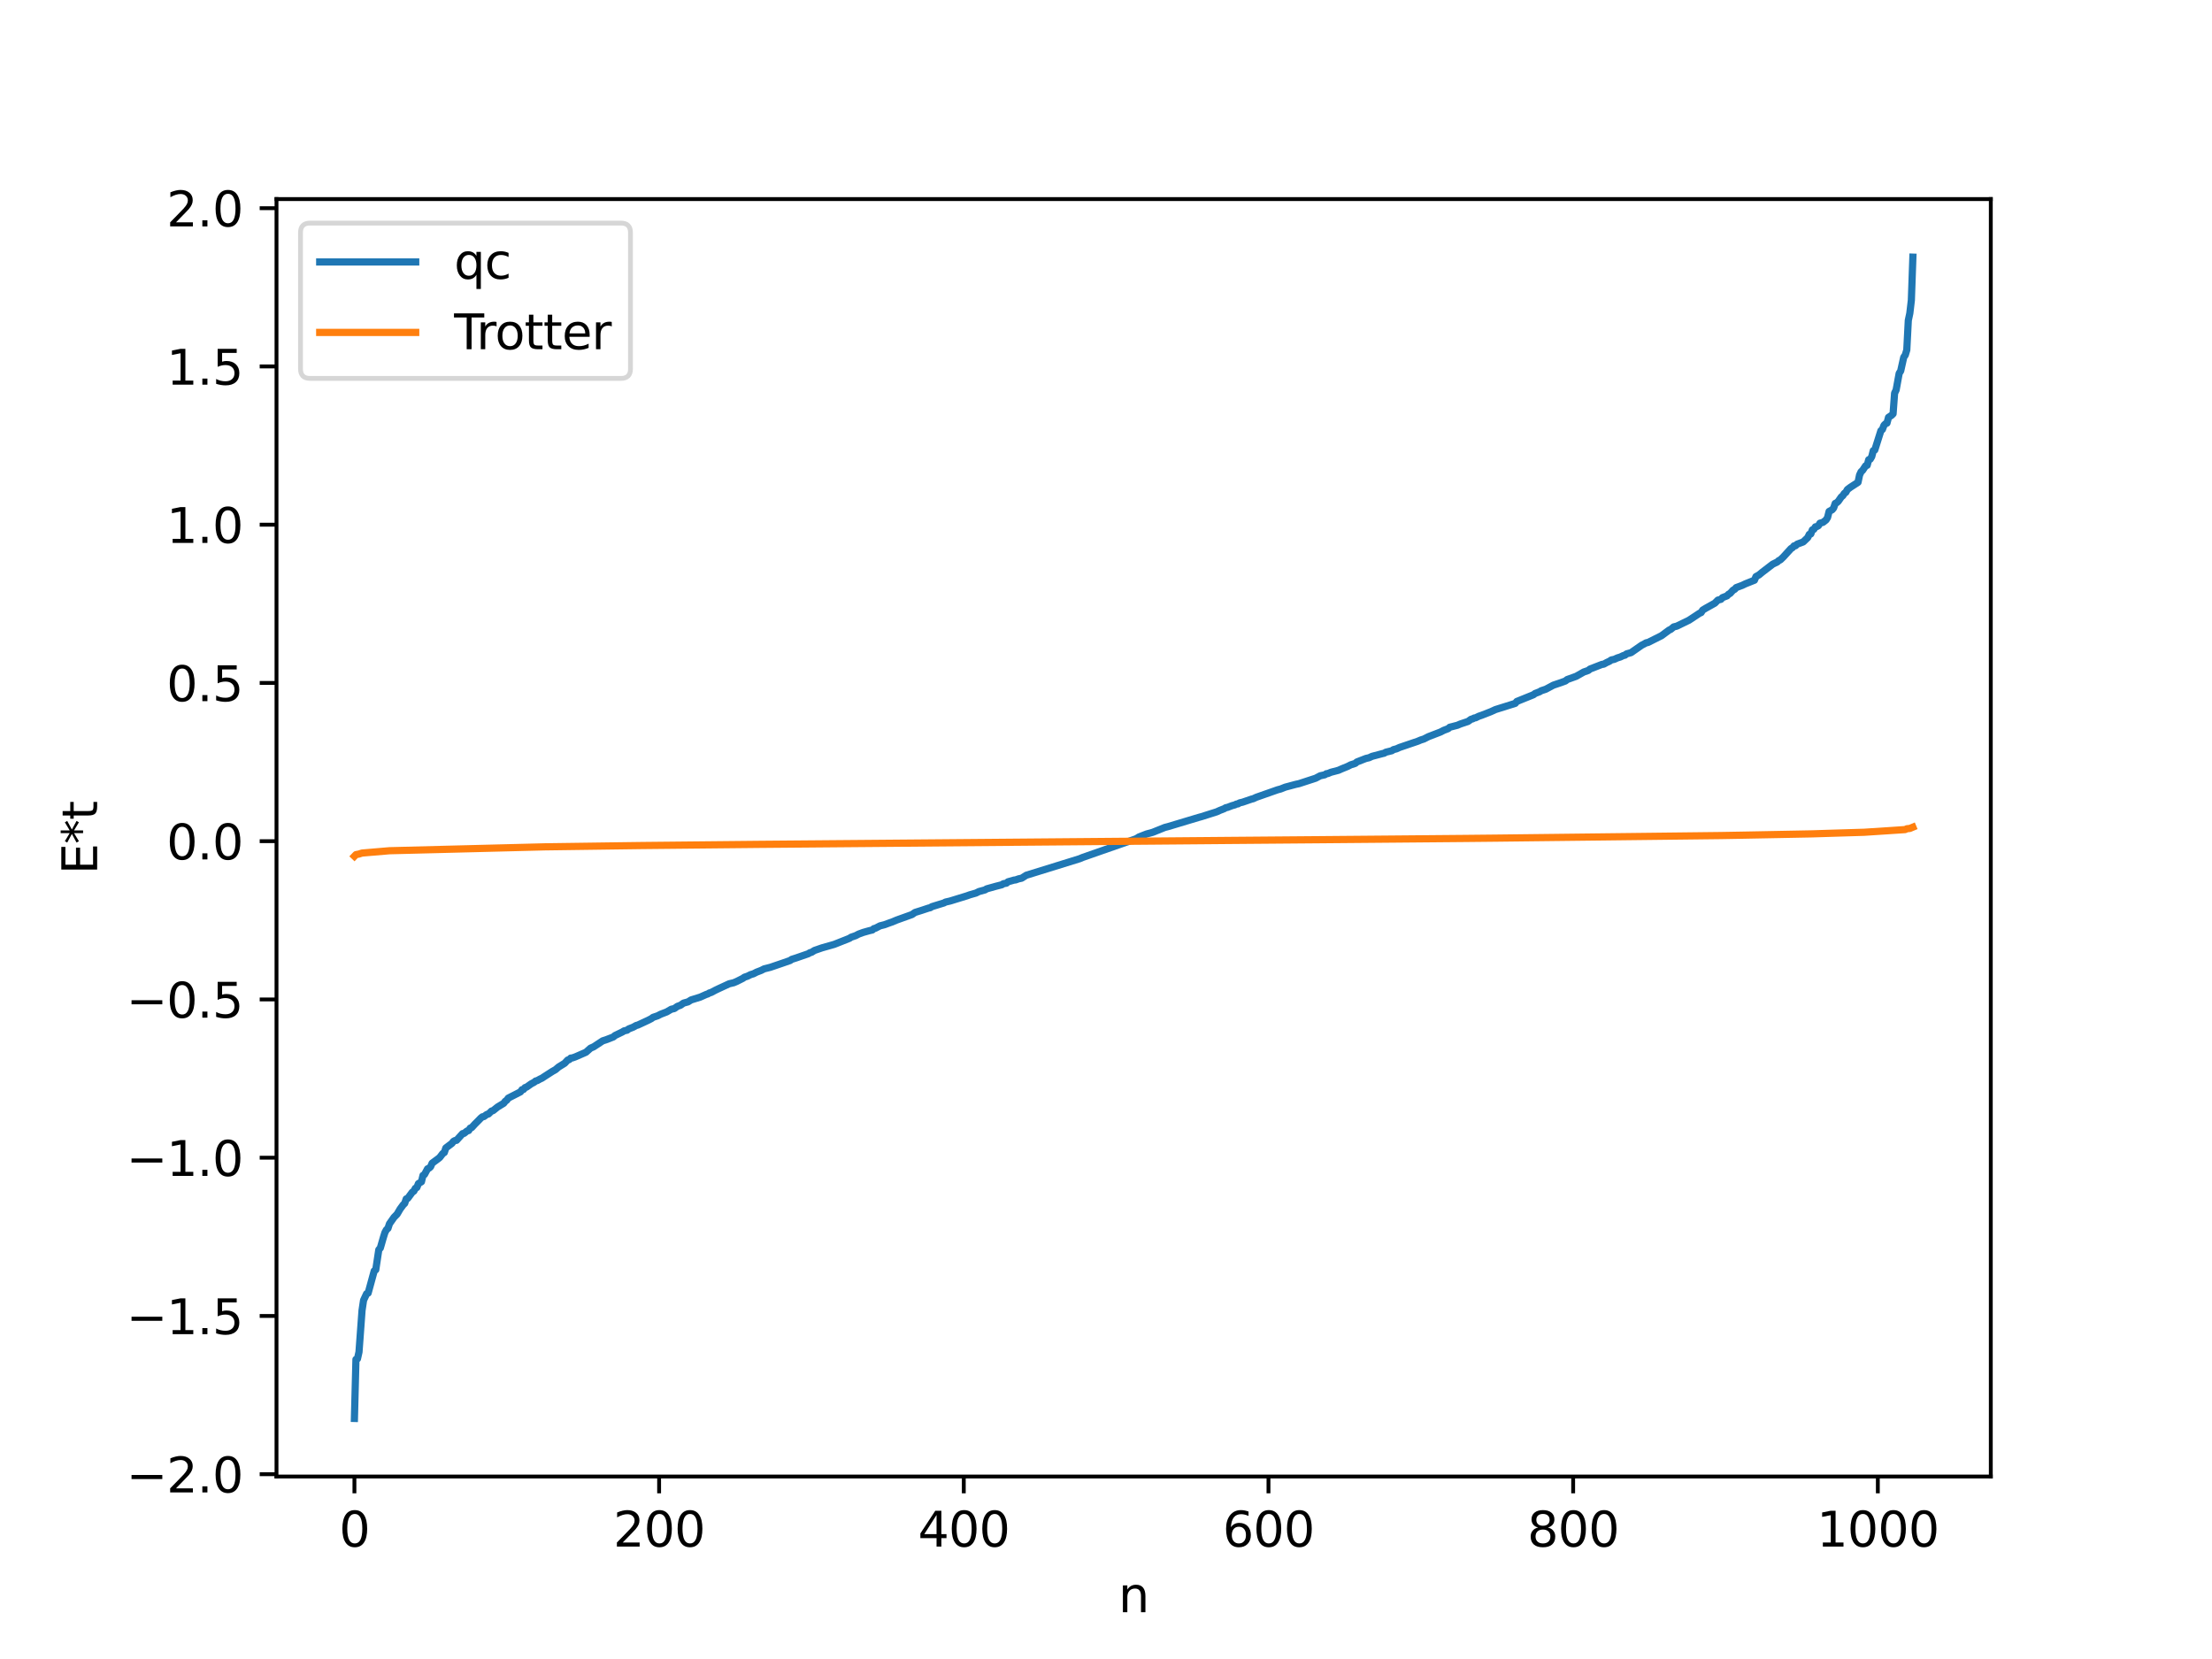 <?xml version="1.0" encoding="utf-8" standalone="no"?>
<!DOCTYPE svg PUBLIC "-//W3C//DTD SVG 1.1//EN"
  "http://www.w3.org/Graphics/SVG/1.1/DTD/svg11.dtd">
<svg xmlns:xlink="http://www.w3.org/1999/xlink" width="460.8pt" height="345.6pt" viewBox="0 0 460.8 345.6" xmlns="http://www.w3.org/2000/svg" version="1.1">
 <defs>
  <style type="text/css">*{stroke-linejoin: round; stroke-linecap: butt}</style>
 </defs>
 <g id="figure_1">
  <g id="patch_1">
   <path d="M 0 345.6 
L 460.8 345.6 
L 460.8 0 
L 0 0 
z
" style="fill: #ffffff"/>
  </g>
  <g id="axes_1">
   <g id="patch_2">
    <path d="M 57.6 307.584 
L 414.72 307.584 
L 414.72 41.472 
L 57.6 41.472 
z
" style="fill: #ffffff"/>
   </g>
   <g id="matplotlib.axis_1">
    <g id="xtick_1">
     <g id="line2d_1">
      <defs>
       <path id="m1be3a867fe" d="M 0 0 
L 0 3.5 
" style="stroke: #000000; stroke-width: 0.8"/>
      </defs>
      <g>
       <use xlink:href="#m1be3a867fe" x="73.833" y="307.584" style="stroke: #000000; stroke-width: 0.8"/>
      </g>
     </g>
     <g id="text_1">
      <!-- 0 -->
      <g transform="translate(70.651 322.182) scale(0.1 -0.1)">
       <defs>
        <path id="DejaVuSans-30" d="M 2034 4250 
Q 1547 4250 1301 3770 
Q 1056 3291 1056 2328 
Q 1056 1369 1301 889 
Q 1547 409 2034 409 
Q 2525 409 2770 889 
Q 3016 1369 3016 2328 
Q 3016 3291 2770 3770 
Q 2525 4250 2034 4250 
z
M 2034 4750 
Q 2819 4750 3233 4129 
Q 3647 3509 3647 2328 
Q 3647 1150 3233 529 
Q 2819 -91 2034 -91 
Q 1250 -91 836 529 
Q 422 1150 422 2328 
Q 422 3509 836 4129 
Q 1250 4750 2034 4750 
z
" transform="scale(0.016)"/>
       </defs>
       <use xlink:href="#DejaVuSans-30"/>
      </g>
     </g>
    </g>
    <g id="xtick_2">
     <g id="line2d_2">
      <g>
       <use xlink:href="#m1be3a867fe" x="137.304" y="307.584" style="stroke: #000000; stroke-width: 0.8"/>
      </g>
     </g>
     <g id="text_2">
      <!-- 200 -->
      <g transform="translate(127.76 322.182) scale(0.1 -0.1)">
       <defs>
        <path id="DejaVuSans-32" d="M 1228 531 
L 3431 531 
L 3431 0 
L 469 0 
L 469 531 
Q 828 903 1448 1529 
Q 2069 2156 2228 2338 
Q 2531 2678 2651 2914 
Q 2772 3150 2772 3378 
Q 2772 3750 2511 3984 
Q 2250 4219 1831 4219 
Q 1534 4219 1204 4116 
Q 875 4013 500 3803 
L 500 4441 
Q 881 4594 1212 4672 
Q 1544 4750 1819 4750 
Q 2544 4750 2975 4387 
Q 3406 4025 3406 3419 
Q 3406 3131 3298 2873 
Q 3191 2616 2906 2266 
Q 2828 2175 2409 1742 
Q 1991 1309 1228 531 
z
" transform="scale(0.016)"/>
       </defs>
       <use xlink:href="#DejaVuSans-32"/>
       <use xlink:href="#DejaVuSans-30" x="63.623"/>
       <use xlink:href="#DejaVuSans-30" x="127.246"/>
      </g>
     </g>
    </g>
    <g id="xtick_3">
     <g id="line2d_3">
      <g>
       <use xlink:href="#m1be3a867fe" x="200.775" y="307.584" style="stroke: #000000; stroke-width: 0.8"/>
      </g>
     </g>
     <g id="text_3">
      <!-- 400 -->
      <g transform="translate(191.231 322.182) scale(0.1 -0.1)">
       <defs>
        <path id="DejaVuSans-34" d="M 2419 4116 
L 825 1625 
L 2419 1625 
L 2419 4116 
z
M 2253 4666 
L 3047 4666 
L 3047 1625 
L 3713 1625 
L 3713 1100 
L 3047 1100 
L 3047 0 
L 2419 0 
L 2419 1100 
L 313 1100 
L 313 1709 
L 2253 4666 
z
" transform="scale(0.016)"/>
       </defs>
       <use xlink:href="#DejaVuSans-34"/>
       <use xlink:href="#DejaVuSans-30" x="63.623"/>
       <use xlink:href="#DejaVuSans-30" x="127.246"/>
      </g>
     </g>
    </g>
    <g id="xtick_4">
     <g id="line2d_4">
      <g>
       <use xlink:href="#m1be3a867fe" x="264.246" y="307.584" style="stroke: #000000; stroke-width: 0.8"/>
      </g>
     </g>
     <g id="text_4">
      <!-- 600 -->
      <g transform="translate(254.702 322.182) scale(0.1 -0.1)">
       <defs>
        <path id="DejaVuSans-36" d="M 2113 2584 
Q 1688 2584 1439 2293 
Q 1191 2003 1191 1497 
Q 1191 994 1439 701 
Q 1688 409 2113 409 
Q 2538 409 2786 701 
Q 3034 994 3034 1497 
Q 3034 2003 2786 2293 
Q 2538 2584 2113 2584 
z
M 3366 4563 
L 3366 3988 
Q 3128 4100 2886 4159 
Q 2644 4219 2406 4219 
Q 1781 4219 1451 3797 
Q 1122 3375 1075 2522 
Q 1259 2794 1537 2939 
Q 1816 3084 2150 3084 
Q 2853 3084 3261 2657 
Q 3669 2231 3669 1497 
Q 3669 778 3244 343 
Q 2819 -91 2113 -91 
Q 1303 -91 875 529 
Q 447 1150 447 2328 
Q 447 3434 972 4092 
Q 1497 4750 2381 4750 
Q 2619 4750 2861 4703 
Q 3103 4656 3366 4563 
z
" transform="scale(0.016)"/>
       </defs>
       <use xlink:href="#DejaVuSans-36"/>
       <use xlink:href="#DejaVuSans-30" x="63.623"/>
       <use xlink:href="#DejaVuSans-30" x="127.246"/>
      </g>
     </g>
    </g>
    <g id="xtick_5">
     <g id="line2d_5">
      <g>
       <use xlink:href="#m1be3a867fe" x="327.717" y="307.584" style="stroke: #000000; stroke-width: 0.8"/>
      </g>
     </g>
     <g id="text_5">
      <!-- 800 -->
      <g transform="translate(318.173 322.182) scale(0.1 -0.1)">
       <defs>
        <path id="DejaVuSans-38" d="M 2034 2216 
Q 1584 2216 1326 1975 
Q 1069 1734 1069 1313 
Q 1069 891 1326 650 
Q 1584 409 2034 409 
Q 2484 409 2743 651 
Q 3003 894 3003 1313 
Q 3003 1734 2745 1975 
Q 2488 2216 2034 2216 
z
M 1403 2484 
Q 997 2584 770 2862 
Q 544 3141 544 3541 
Q 544 4100 942 4425 
Q 1341 4750 2034 4750 
Q 2731 4750 3128 4425 
Q 3525 4100 3525 3541 
Q 3525 3141 3298 2862 
Q 3072 2584 2669 2484 
Q 3125 2378 3379 2068 
Q 3634 1759 3634 1313 
Q 3634 634 3220 271 
Q 2806 -91 2034 -91 
Q 1263 -91 848 271 
Q 434 634 434 1313 
Q 434 1759 690 2068 
Q 947 2378 1403 2484 
z
M 1172 3481 
Q 1172 3119 1398 2916 
Q 1625 2713 2034 2713 
Q 2441 2713 2670 2916 
Q 2900 3119 2900 3481 
Q 2900 3844 2670 4047 
Q 2441 4250 2034 4250 
Q 1625 4250 1398 4047 
Q 1172 3844 1172 3481 
z
" transform="scale(0.016)"/>
       </defs>
       <use xlink:href="#DejaVuSans-38"/>
       <use xlink:href="#DejaVuSans-30" x="63.623"/>
       <use xlink:href="#DejaVuSans-30" x="127.246"/>
      </g>
     </g>
    </g>
    <g id="xtick_6">
     <g id="line2d_6">
      <g>
       <use xlink:href="#m1be3a867fe" x="391.188" y="307.584" style="stroke: #000000; stroke-width: 0.8"/>
      </g>
     </g>
     <g id="text_6">
      <!-- 1000 -->
      <g transform="translate(378.463 322.182) scale(0.1 -0.1)">
       <defs>
        <path id="DejaVuSans-31" d="M 794 531 
L 1825 531 
L 1825 4091 
L 703 3866 
L 703 4441 
L 1819 4666 
L 2450 4666 
L 2450 531 
L 3481 531 
L 3481 0 
L 794 0 
L 794 531 
z
" transform="scale(0.016)"/>
       </defs>
       <use xlink:href="#DejaVuSans-31"/>
       <use xlink:href="#DejaVuSans-30" x="63.623"/>
       <use xlink:href="#DejaVuSans-30" x="127.246"/>
       <use xlink:href="#DejaVuSans-30" x="190.869"/>
      </g>
     </g>
    </g>
    <g id="text_7">
     <!-- n -->
     <g transform="translate(232.991 335.861) scale(0.1 -0.1)">
      <defs>
       <path id="DejaVuSans-6e" d="M 3513 2113 
L 3513 0 
L 2938 0 
L 2938 2094 
Q 2938 2591 2744 2837 
Q 2550 3084 2163 3084 
Q 1697 3084 1428 2787 
Q 1159 2491 1159 1978 
L 1159 0 
L 581 0 
L 581 3500 
L 1159 3500 
L 1159 2956 
Q 1366 3272 1645 3428 
Q 1925 3584 2291 3584 
Q 2894 3584 3203 3211 
Q 3513 2838 3513 2113 
z
" transform="scale(0.016)"/>
      </defs>
      <use xlink:href="#DejaVuSans-6e"/>
     </g>
    </g>
   </g>
   <g id="matplotlib.axis_2">
    <g id="ytick_1">
     <g id="line2d_7">
      <defs>
       <path id="m38b2a38854" d="M 0 0 
L -3.5 0 
" style="stroke: #000000; stroke-width: 0.8"/>
      </defs>
      <g>
       <use xlink:href="#m38b2a38854" x="57.6" y="307.101" style="stroke: #000000; stroke-width: 0.8"/>
      </g>
     </g>
     <g id="text_8">
      <!-- −2.0 -->
      <g transform="translate(26.317 310.9) scale(0.1 -0.1)">
       <defs>
        <path id="DejaVuSans-2212" d="M 678 2272 
L 4684 2272 
L 4684 1741 
L 678 1741 
L 678 2272 
z
" transform="scale(0.016)"/>
        <path id="DejaVuSans-2e" d="M 684 794 
L 1344 794 
L 1344 0 
L 684 0 
L 684 794 
z
" transform="scale(0.016)"/>
       </defs>
       <use xlink:href="#DejaVuSans-2212"/>
       <use xlink:href="#DejaVuSans-32" x="83.789"/>
       <use xlink:href="#DejaVuSans-2e" x="147.412"/>
       <use xlink:href="#DejaVuSans-30" x="179.199"/>
      </g>
     </g>
    </g>
    <g id="ytick_2">
     <g id="line2d_8">
      <g>
       <use xlink:href="#m38b2a38854" x="57.6" y="274.134" style="stroke: #000000; stroke-width: 0.8"/>
      </g>
     </g>
     <g id="text_9">
      <!-- −1.5 -->
      <g transform="translate(26.317 277.933) scale(0.1 -0.1)">
       <defs>
        <path id="DejaVuSans-35" d="M 691 4666 
L 3169 4666 
L 3169 4134 
L 1269 4134 
L 1269 2991 
Q 1406 3038 1543 3061 
Q 1681 3084 1819 3084 
Q 2600 3084 3056 2656 
Q 3513 2228 3513 1497 
Q 3513 744 3044 326 
Q 2575 -91 1722 -91 
Q 1428 -91 1123 -41 
Q 819 9 494 109 
L 494 744 
Q 775 591 1075 516 
Q 1375 441 1709 441 
Q 2250 441 2565 725 
Q 2881 1009 2881 1497 
Q 2881 1984 2565 2268 
Q 2250 2553 1709 2553 
Q 1456 2553 1204 2497 
Q 953 2441 691 2322 
L 691 4666 
z
" transform="scale(0.016)"/>
       </defs>
       <use xlink:href="#DejaVuSans-2212"/>
       <use xlink:href="#DejaVuSans-31" x="83.789"/>
       <use xlink:href="#DejaVuSans-2e" x="147.412"/>
       <use xlink:href="#DejaVuSans-35" x="179.199"/>
      </g>
     </g>
    </g>
    <g id="ytick_3">
     <g id="line2d_9">
      <g>
       <use xlink:href="#m38b2a38854" x="57.6" y="241.167" style="stroke: #000000; stroke-width: 0.8"/>
      </g>
     </g>
     <g id="text_10">
      <!-- −1.0 -->
      <g transform="translate(26.317 244.966) scale(0.1 -0.1)">
       <use xlink:href="#DejaVuSans-2212"/>
       <use xlink:href="#DejaVuSans-31" x="83.789"/>
       <use xlink:href="#DejaVuSans-2e" x="147.412"/>
       <use xlink:href="#DejaVuSans-30" x="179.199"/>
      </g>
     </g>
    </g>
    <g id="ytick_4">
     <g id="line2d_10">
      <g>
       <use xlink:href="#m38b2a38854" x="57.6" y="208.201" style="stroke: #000000; stroke-width: 0.8"/>
      </g>
     </g>
     <g id="text_11">
      <!-- −0.5 -->
      <g transform="translate(26.317 212) scale(0.1 -0.1)">
       <use xlink:href="#DejaVuSans-2212"/>
       <use xlink:href="#DejaVuSans-30" x="83.789"/>
       <use xlink:href="#DejaVuSans-2e" x="147.412"/>
       <use xlink:href="#DejaVuSans-35" x="179.199"/>
      </g>
     </g>
    </g>
    <g id="ytick_5">
     <g id="line2d_11">
      <g>
       <use xlink:href="#m38b2a38854" x="57.6" y="175.234" style="stroke: #000000; stroke-width: 0.8"/>
      </g>
     </g>
     <g id="text_12">
      <!-- 0.0 -->
      <g transform="translate(34.697 179.033) scale(0.1 -0.1)">
       <use xlink:href="#DejaVuSans-30"/>
       <use xlink:href="#DejaVuSans-2e" x="63.623"/>
       <use xlink:href="#DejaVuSans-30" x="95.41"/>
      </g>
     </g>
    </g>
    <g id="ytick_6">
     <g id="line2d_12">
      <g>
       <use xlink:href="#m38b2a38854" x="57.6" y="142.267" style="stroke: #000000; stroke-width: 0.8"/>
      </g>
     </g>
     <g id="text_13">
      <!-- 0.5 -->
      <g transform="translate(34.697 146.066) scale(0.1 -0.1)">
       <use xlink:href="#DejaVuSans-30"/>
       <use xlink:href="#DejaVuSans-2e" x="63.623"/>
       <use xlink:href="#DejaVuSans-35" x="95.41"/>
      </g>
     </g>
    </g>
    <g id="ytick_7">
     <g id="line2d_13">
      <g>
       <use xlink:href="#m38b2a38854" x="57.6" y="109.301" style="stroke: #000000; stroke-width: 0.8"/>
      </g>
     </g>
     <g id="text_14">
      <!-- 1.0 -->
      <g transform="translate(34.697 113.1) scale(0.1 -0.1)">
       <use xlink:href="#DejaVuSans-31"/>
       <use xlink:href="#DejaVuSans-2e" x="63.623"/>
       <use xlink:href="#DejaVuSans-30" x="95.41"/>
      </g>
     </g>
    </g>
    <g id="ytick_8">
     <g id="line2d_14">
      <g>
       <use xlink:href="#m38b2a38854" x="57.6" y="76.334" style="stroke: #000000; stroke-width: 0.8"/>
      </g>
     </g>
     <g id="text_15">
      <!-- 1.5 -->
      <g transform="translate(34.697 80.133) scale(0.1 -0.1)">
       <use xlink:href="#DejaVuSans-31"/>
       <use xlink:href="#DejaVuSans-2e" x="63.623"/>
       <use xlink:href="#DejaVuSans-35" x="95.41"/>
      </g>
     </g>
    </g>
    <g id="ytick_9">
     <g id="line2d_15">
      <g>
       <use xlink:href="#m38b2a38854" x="57.6" y="43.367" style="stroke: #000000; stroke-width: 0.8"/>
      </g>
     </g>
     <g id="text_16">
      <!-- 2.0 -->
      <g transform="translate(34.697 47.167) scale(0.1 -0.1)">
       <use xlink:href="#DejaVuSans-32"/>
       <use xlink:href="#DejaVuSans-2e" x="63.623"/>
       <use xlink:href="#DejaVuSans-30" x="95.41"/>
      </g>
     </g>
    </g>
    <g id="text_17">
     <!-- E*t -->
     <g transform="translate(20.238 182.148) rotate(-90) scale(0.1 -0.1)">
      <defs>
       <path id="DejaVuSans-45" d="M 628 4666 
L 3578 4666 
L 3578 4134 
L 1259 4134 
L 1259 2753 
L 3481 2753 
L 3481 2222 
L 1259 2222 
L 1259 531 
L 3634 531 
L 3634 0 
L 628 0 
L 628 4666 
z
" transform="scale(0.016)"/>
       <path id="DejaVuSans-2a" d="M 3009 3897 
L 1888 3291 
L 3009 2681 
L 2828 2375 
L 1778 3009 
L 1778 1831 
L 1422 1831 
L 1422 3009 
L 372 2375 
L 191 2681 
L 1313 3291 
L 191 3897 
L 372 4206 
L 1422 3572 
L 1422 4750 
L 1778 4750 
L 1778 3572 
L 2828 4206 
L 3009 3897 
z
" transform="scale(0.016)"/>
       <path id="DejaVuSans-74" d="M 1172 4494 
L 1172 3500 
L 2356 3500 
L 2356 3053 
L 1172 3053 
L 1172 1153 
Q 1172 725 1289 603 
Q 1406 481 1766 481 
L 2356 481 
L 2356 0 
L 1766 0 
Q 1100 0 847 248 
Q 594 497 594 1153 
L 594 3053 
L 172 3053 
L 172 3500 
L 594 3500 
L 594 4494 
L 1172 4494 
z
" transform="scale(0.016)"/>
      </defs>
      <use xlink:href="#DejaVuSans-45"/>
      <use xlink:href="#DejaVuSans-2a" x="63.184"/>
      <use xlink:href="#DejaVuSans-74" x="113.184"/>
     </g>
    </g>
   </g>
   <g id="line2d_16">
    <path d="M 73.833 295.488 
L 74.15 283.19 
L 74.467 283.06 
L 74.785 281.647 
L 75.42 272.974 
L 75.737 270.862 
L 76.372 269.508 
L 76.689 269.379 
L 77.958 264.747 
L 78.276 264.524 
L 78.91 260.344 
L 79.228 259.987 
L 79.862 257.788 
L 80.18 256.772 
L 80.497 256.175 
L 80.815 255.905 
L 81.132 254.938 
L 82.084 253.584 
L 82.719 252.937 
L 83.353 251.858 
L 83.988 250.994 
L 84.305 250.685 
L 84.623 249.749 
L 84.94 249.638 
L 85.892 248.348 
L 86.21 248.142 
L 86.527 247.538 
L 86.844 247.373 
L 87.162 246.571 
L 87.796 246.184 
L 88.114 244.859 
L 88.431 244.67 
L 89.066 243.486 
L 89.383 243.346 
L 89.7 243.065 
L 90.018 242.316 
L 91.287 241.377 
L 91.605 241.119 
L 92.239 240.294 
L 92.557 240.099 
L 92.874 239.144 
L 94.143 238.184 
L 94.461 237.77 
L 94.778 237.592 
L 95.096 237.555 
L 96.365 236.154 
L 96.682 236.096 
L 97.317 235.589 
L 97.634 235.513 
L 97.952 235.008 
L 98.269 234.89 
L 98.904 234.194 
L 99.539 233.559 
L 100.173 232.908 
L 100.491 232.654 
L 100.808 232.598 
L 101.443 232.141 
L 101.76 232.064 
L 102.395 231.449 
L 102.712 231.369 
L 103.664 230.604 
L 104.934 229.833 
L 105.251 229.413 
L 105.568 229.195 
L 105.886 228.757 
L 108.424 227.455 
L 108.742 226.999 
L 109.059 226.952 
L 109.377 226.562 
L 109.694 226.464 
L 110.646 225.79 
L 111.281 225.448 
L 111.598 225.186 
L 111.915 225.111 
L 112.55 224.758 
L 112.867 224.622 
L 113.502 224.201 
L 115.089 223.182 
L 115.724 222.826 
L 116.358 222.282 
L 117.628 221.497 
L 118.262 220.82 
L 118.58 220.737 
L 118.897 220.416 
L 119.215 220.391 
L 119.849 220.167 
L 122.071 219.2 
L 123.023 218.349 
L 123.658 218.075 
L 125.562 216.824 
L 126.196 216.624 
L 127.783 216.014 
L 128.1 215.726 
L 129.687 214.958 
L 130.005 214.748 
L 130.639 214.608 
L 130.957 214.351 
L 131.909 213.976 
L 132.543 213.62 
L 132.861 213.544 
L 133.496 213.251 
L 135.082 212.514 
L 135.717 212.182 
L 136.034 211.935 
L 136.986 211.615 
L 137.621 211.288 
L 138.891 210.798 
L 139.843 210.239 
L 140.477 210.099 
L 141.112 209.646 
L 141.747 209.416 
L 142.381 208.97 
L 143.334 208.706 
L 143.968 208.306 
L 145.872 207.717 
L 147.142 207.15 
L 147.459 207.056 
L 147.777 206.844 
L 148.094 206.772 
L 149.046 206.271 
L 149.681 205.967 
L 151.902 204.94 
L 152.854 204.716 
L 153.489 204.444 
L 154.758 203.806 
L 155.076 203.57 
L 155.71 203.361 
L 156.345 203.044 
L 156.98 202.848 
L 157.615 202.516 
L 158.567 202.151 
L 159.201 201.827 
L 160.471 201.509 
L 163.01 200.643 
L 164.279 200.2 
L 164.596 200.096 
L 164.914 199.857 
L 165.866 199.554 
L 168.405 198.673 
L 168.722 198.456 
L 169.039 198.396 
L 169.674 197.996 
L 171.261 197.446 
L 173.165 196.907 
L 173.8 196.724 
L 176.973 195.465 
L 177.291 195.242 
L 178.243 194.917 
L 178.877 194.585 
L 179.829 194.236 
L 181.099 193.878 
L 181.734 193.73 
L 182.051 193.44 
L 182.368 193.37 
L 183.32 192.872 
L 184.272 192.631 
L 185.224 192.277 
L 185.859 192.059 
L 186.811 191.657 
L 189.985 190.518 
L 190.62 190.078 
L 191.889 189.681 
L 193.476 189.156 
L 193.793 189.099 
L 194.11 188.878 
L 196.649 188.095 
L 196.967 187.919 
L 197.919 187.7 
L 201.41 186.627 
L 202.044 186.399 
L 203.314 186.037 
L 203.948 185.722 
L 205.218 185.376 
L 205.535 185.166 
L 207.439 184.634 
L 208.709 184.308 
L 209.026 184.092 
L 209.661 183.981 
L 209.978 183.696 
L 211.248 183.334 
L 211.565 183.304 
L 212.2 183.078 
L 212.834 182.943 
L 213.786 182.334 
L 224.894 178.893 
L 225.529 178.625 
L 236.636 174.739 
L 237.271 174.348 
L 238.858 173.734 
L 240.127 173.386 
L 242.666 172.366 
L 243.3 172.206 
L 249.648 170.298 
L 250.282 170.124 
L 253.456 169.121 
L 254.091 168.83 
L 255.043 168.455 
L 255.36 168.251 
L 255.677 168.206 
L 256.629 167.842 
L 257.264 167.664 
L 257.581 167.498 
L 257.899 167.462 
L 258.216 167.258 
L 258.851 167.109 
L 259.486 166.892 
L 260.755 166.457 
L 261.072 166.387 
L 261.707 166.088 
L 266.15 164.527 
L 266.785 164.359 
L 267.737 163.98 
L 269.958 163.386 
L 270.593 163.252 
L 274.084 162.113 
L 275.036 161.608 
L 275.988 161.403 
L 276.305 161.181 
L 276.623 161.143 
L 277.258 160.877 
L 278.844 160.458 
L 279.479 160.173 
L 280.748 159.656 
L 281.383 159.329 
L 282.335 159.027 
L 282.653 158.734 
L 284.557 157.996 
L 285.191 157.853 
L 285.826 157.559 
L 288.048 156.972 
L 288.365 156.904 
L 288.682 156.701 
L 289.952 156.39 
L 290.269 156.163 
L 290.904 156 
L 291.539 155.71 
L 295.347 154.416 
L 295.981 154.148 
L 296.616 153.949 
L 297.568 153.461 
L 300.107 152.483 
L 300.742 152.148 
L 301.694 151.786 
L 302.011 151.495 
L 303.598 151.088 
L 304.233 150.817 
L 305.82 150.289 
L 306.454 149.826 
L 306.772 149.76 
L 307.089 149.577 
L 307.406 149.528 
L 308.041 149.214 
L 308.676 148.996 
L 310.58 148.254 
L 311.532 147.816 
L 315.658 146.523 
L 315.975 146.13 
L 319.466 144.717 
L 319.783 144.465 
L 320.735 144.102 
L 321.053 143.896 
L 322.005 143.584 
L 323.591 142.735 
L 325.178 142.199 
L 326.13 141.851 
L 326.448 141.571 
L 328.352 140.885 
L 329.939 139.987 
L 330.891 139.659 
L 331.208 139.38 
L 333.747 138.395 
L 334.064 138.369 
L 334.699 138.017 
L 335.334 137.719 
L 335.651 137.482 
L 336.286 137.352 
L 336.92 137.06 
L 337.555 136.862 
L 338.19 136.556 
L 338.507 136.492 
L 338.824 136.219 
L 339.777 135.956 
L 341.998 134.411 
L 342.633 134.082 
L 342.95 133.893 
L 343.267 133.86 
L 346.124 132.429 
L 347.71 131.253 
L 348.028 131.124 
L 348.662 130.594 
L 349.297 130.441 
L 351.836 129.211 
L 354.058 127.746 
L 354.375 127.615 
L 354.692 127.101 
L 355.327 126.715 
L 357.231 125.651 
L 357.866 125.011 
L 358.5 124.853 
L 358.818 124.499 
L 359.77 124.128 
L 360.087 123.787 
L 360.405 123.629 
L 361.039 122.928 
L 361.357 122.781 
L 361.674 122.41 
L 362.943 121.938 
L 363.578 121.63 
L 365.482 120.868 
L 365.8 120.112 
L 366.434 119.762 
L 367.069 119.233 
L 369.291 117.529 
L 370.243 117.067 
L 370.56 116.771 
L 370.877 116.629 
L 371.512 116.017 
L 373.099 114.273 
L 373.416 114.087 
L 373.734 113.714 
L 374.051 113.685 
L 374.368 113.364 
L 375.638 112.895 
L 376.59 111.985 
L 376.907 111.314 
L 377.224 111.228 
L 377.542 110.375 
L 377.859 110.262 
L 378.177 109.75 
L 378.494 109.688 
L 378.811 109.507 
L 379.129 108.988 
L 379.763 108.815 
L 380.398 108.314 
L 380.715 107.804 
L 381.033 106.539 
L 381.667 106.2 
L 381.985 105.809 
L 382.302 104.872 
L 382.62 104.722 
L 382.937 104.44 
L 383.572 103.527 
L 383.889 103.267 
L 384.206 102.775 
L 384.524 102.561 
L 384.841 101.984 
L 385.476 101.506 
L 387.062 100.474 
L 387.38 98.955 
L 387.697 98.273 
L 388.015 97.984 
L 388.649 97.026 
L 388.967 96.935 
L 389.284 95.769 
L 389.601 95.655 
L 389.919 95.124 
L 390.236 93.88 
L 390.553 93.743 
L 391.823 89.723 
L 392.14 89.463 
L 392.458 88.609 
L 392.775 88.284 
L 393.092 88.145 
L 393.41 86.944 
L 394.044 86.52 
L 394.362 86.202 
L 394.679 81.9 
L 394.996 81.251 
L 395.631 77.773 
L 395.948 77.279 
L 396.583 74.418 
L 396.9 73.968 
L 397.218 72.906 
L 397.535 66.742 
L 397.853 65.247 
L 398.17 62.551 
L 398.487 53.568 
L 398.487 53.568 
" clip-path="url(#p2b5fe0c570)" style="fill: none; stroke: #1f77b4; stroke-width: 1.5; stroke-linecap: square"/>
   </g>
   <g id="line2d_17">
    <path d="M 73.833 178.366 
L 74.15 178.036 
L 74.785 177.91 
L 75.42 177.706 
L 81.132 177.222 
L 113.502 176.412 
L 129.37 176.196 
L 133.813 176.138 
L 150.633 175.971 
L 157.932 175.898 
L 251.234 175.119 
L 255.995 175.078 
L 275.036 174.924 
L 289.952 174.797 
L 304.867 174.667 
L 311.532 174.6 
L 358.5 174.06 
L 363.261 173.977 
L 377.542 173.706 
L 380.715 173.606 
L 388.332 173.376 
L 396.9 172.815 
L 397.218 172.642 
L 397.853 172.579 
L 398.487 172.313 
L 398.487 172.313 
" clip-path="url(#p2b5fe0c570)" style="fill: none; stroke: #ff7f0e; stroke-width: 1.5; stroke-linecap: square"/>
   </g>
   <g id="patch_3">
    <path d="M 57.6 307.584 
L 57.6 41.472 
" style="fill: none; stroke: #000000; stroke-width: 0.8; stroke-linejoin: miter; stroke-linecap: square"/>
   </g>
   <g id="patch_4">
    <path d="M 414.72 307.584 
L 414.72 41.472 
" style="fill: none; stroke: #000000; stroke-width: 0.8; stroke-linejoin: miter; stroke-linecap: square"/>
   </g>
   <g id="patch_5">
    <path d="M 57.6 307.584 
L 414.72 307.584 
" style="fill: none; stroke: #000000; stroke-width: 0.8; stroke-linejoin: miter; stroke-linecap: square"/>
   </g>
   <g id="patch_6">
    <path d="M 57.6 41.472 
L 414.72 41.472 
" style="fill: none; stroke: #000000; stroke-width: 0.8; stroke-linejoin: miter; stroke-linecap: square"/>
   </g>
   <g id="legend_1">
    <g id="patch_7">
     <path d="M 64.6 78.828 
L 129.342 78.828 
Q 131.342 78.828 131.342 76.828 
L 131.342 48.472 
Q 131.342 46.472 129.342 46.472 
L 64.6 46.472 
Q 62.6 46.472 62.6 48.472 
L 62.6 76.828 
Q 62.6 78.828 64.6 78.828 
z
" style="fill: #ffffff; opacity: 0.8; stroke: #cccccc; stroke-linejoin: miter"/>
    </g>
    <g id="line2d_18">
     <path d="M 66.6 54.57 
L 76.6 54.57 
L 86.6 54.57 
" style="fill: none; stroke: #1f77b4; stroke-width: 1.5; stroke-linecap: square"/>
    </g>
    <g id="text_18">
     <!-- qc -->
     <g transform="translate(94.6 58.07) scale(0.1 -0.1)">
      <defs>
       <path id="DejaVuSans-71" d="M 947 1747 
Q 947 1113 1208 752 
Q 1469 391 1925 391 
Q 2381 391 2643 752 
Q 2906 1113 2906 1747 
Q 2906 2381 2643 2742 
Q 2381 3103 1925 3103 
Q 1469 3103 1208 2742 
Q 947 2381 947 1747 
z
M 2906 525 
Q 2725 213 2448 61 
Q 2172 -91 1784 -91 
Q 1150 -91 751 415 
Q 353 922 353 1747 
Q 353 2572 751 3078 
Q 1150 3584 1784 3584 
Q 2172 3584 2448 3432 
Q 2725 3281 2906 2969 
L 2906 3500 
L 3481 3500 
L 3481 -1331 
L 2906 -1331 
L 2906 525 
z
" transform="scale(0.016)"/>
       <path id="DejaVuSans-63" d="M 3122 3366 
L 3122 2828 
Q 2878 2963 2633 3030 
Q 2388 3097 2138 3097 
Q 1578 3097 1268 2742 
Q 959 2388 959 1747 
Q 959 1106 1268 751 
Q 1578 397 2138 397 
Q 2388 397 2633 464 
Q 2878 531 3122 666 
L 3122 134 
Q 2881 22 2623 -34 
Q 2366 -91 2075 -91 
Q 1284 -91 818 406 
Q 353 903 353 1747 
Q 353 2603 823 3093 
Q 1294 3584 2113 3584 
Q 2378 3584 2631 3529 
Q 2884 3475 3122 3366 
z
" transform="scale(0.016)"/>
      </defs>
      <use xlink:href="#DejaVuSans-71"/>
      <use xlink:href="#DejaVuSans-63" x="63.477"/>
     </g>
    </g>
    <g id="line2d_19">
     <path d="M 66.6 69.249 
L 76.6 69.249 
L 86.6 69.249 
" style="fill: none; stroke: #ff7f0e; stroke-width: 1.5; stroke-linecap: square"/>
    </g>
    <g id="text_19">
     <!-- Trotter -->
     <g transform="translate(94.6 72.749) scale(0.1 -0.1)">
      <defs>
       <path id="DejaVuSans-54" d="M -19 4666 
L 3928 4666 
L 3928 4134 
L 2272 4134 
L 2272 0 
L 1638 0 
L 1638 4134 
L -19 4134 
L -19 4666 
z
" transform="scale(0.016)"/>
       <path id="DejaVuSans-72" d="M 2631 2963 
Q 2534 3019 2420 3045 
Q 2306 3072 2169 3072 
Q 1681 3072 1420 2755 
Q 1159 2438 1159 1844 
L 1159 0 
L 581 0 
L 581 3500 
L 1159 3500 
L 1159 2956 
Q 1341 3275 1631 3429 
Q 1922 3584 2338 3584 
Q 2397 3584 2469 3576 
Q 2541 3569 2628 3553 
L 2631 2963 
z
" transform="scale(0.016)"/>
       <path id="DejaVuSans-6f" d="M 1959 3097 
Q 1497 3097 1228 2736 
Q 959 2375 959 1747 
Q 959 1119 1226 758 
Q 1494 397 1959 397 
Q 2419 397 2687 759 
Q 2956 1122 2956 1747 
Q 2956 2369 2687 2733 
Q 2419 3097 1959 3097 
z
M 1959 3584 
Q 2709 3584 3137 3096 
Q 3566 2609 3566 1747 
Q 3566 888 3137 398 
Q 2709 -91 1959 -91 
Q 1206 -91 779 398 
Q 353 888 353 1747 
Q 353 2609 779 3096 
Q 1206 3584 1959 3584 
z
" transform="scale(0.016)"/>
       <path id="DejaVuSans-65" d="M 3597 1894 
L 3597 1613 
L 953 1613 
Q 991 1019 1311 708 
Q 1631 397 2203 397 
Q 2534 397 2845 478 
Q 3156 559 3463 722 
L 3463 178 
Q 3153 47 2828 -22 
Q 2503 -91 2169 -91 
Q 1331 -91 842 396 
Q 353 884 353 1716 
Q 353 2575 817 3079 
Q 1281 3584 2069 3584 
Q 2775 3584 3186 3129 
Q 3597 2675 3597 1894 
z
M 3022 2063 
Q 3016 2534 2758 2815 
Q 2500 3097 2075 3097 
Q 1594 3097 1305 2825 
Q 1016 2553 972 2059 
L 3022 2063 
z
" transform="scale(0.016)"/>
      </defs>
      <use xlink:href="#DejaVuSans-54"/>
      <use xlink:href="#DejaVuSans-72" x="46.334"/>
      <use xlink:href="#DejaVuSans-6f" x="85.197"/>
      <use xlink:href="#DejaVuSans-74" x="146.379"/>
      <use xlink:href="#DejaVuSans-74" x="185.588"/>
      <use xlink:href="#DejaVuSans-65" x="224.797"/>
      <use xlink:href="#DejaVuSans-72" x="286.32"/>
     </g>
    </g>
   </g>
  </g>
 </g>
 <defs>
  <clipPath id="p2b5fe0c570">
   <rect x="57.6" y="41.472" width="357.12" height="266.112"/>
  </clipPath>
 </defs>
</svg>

